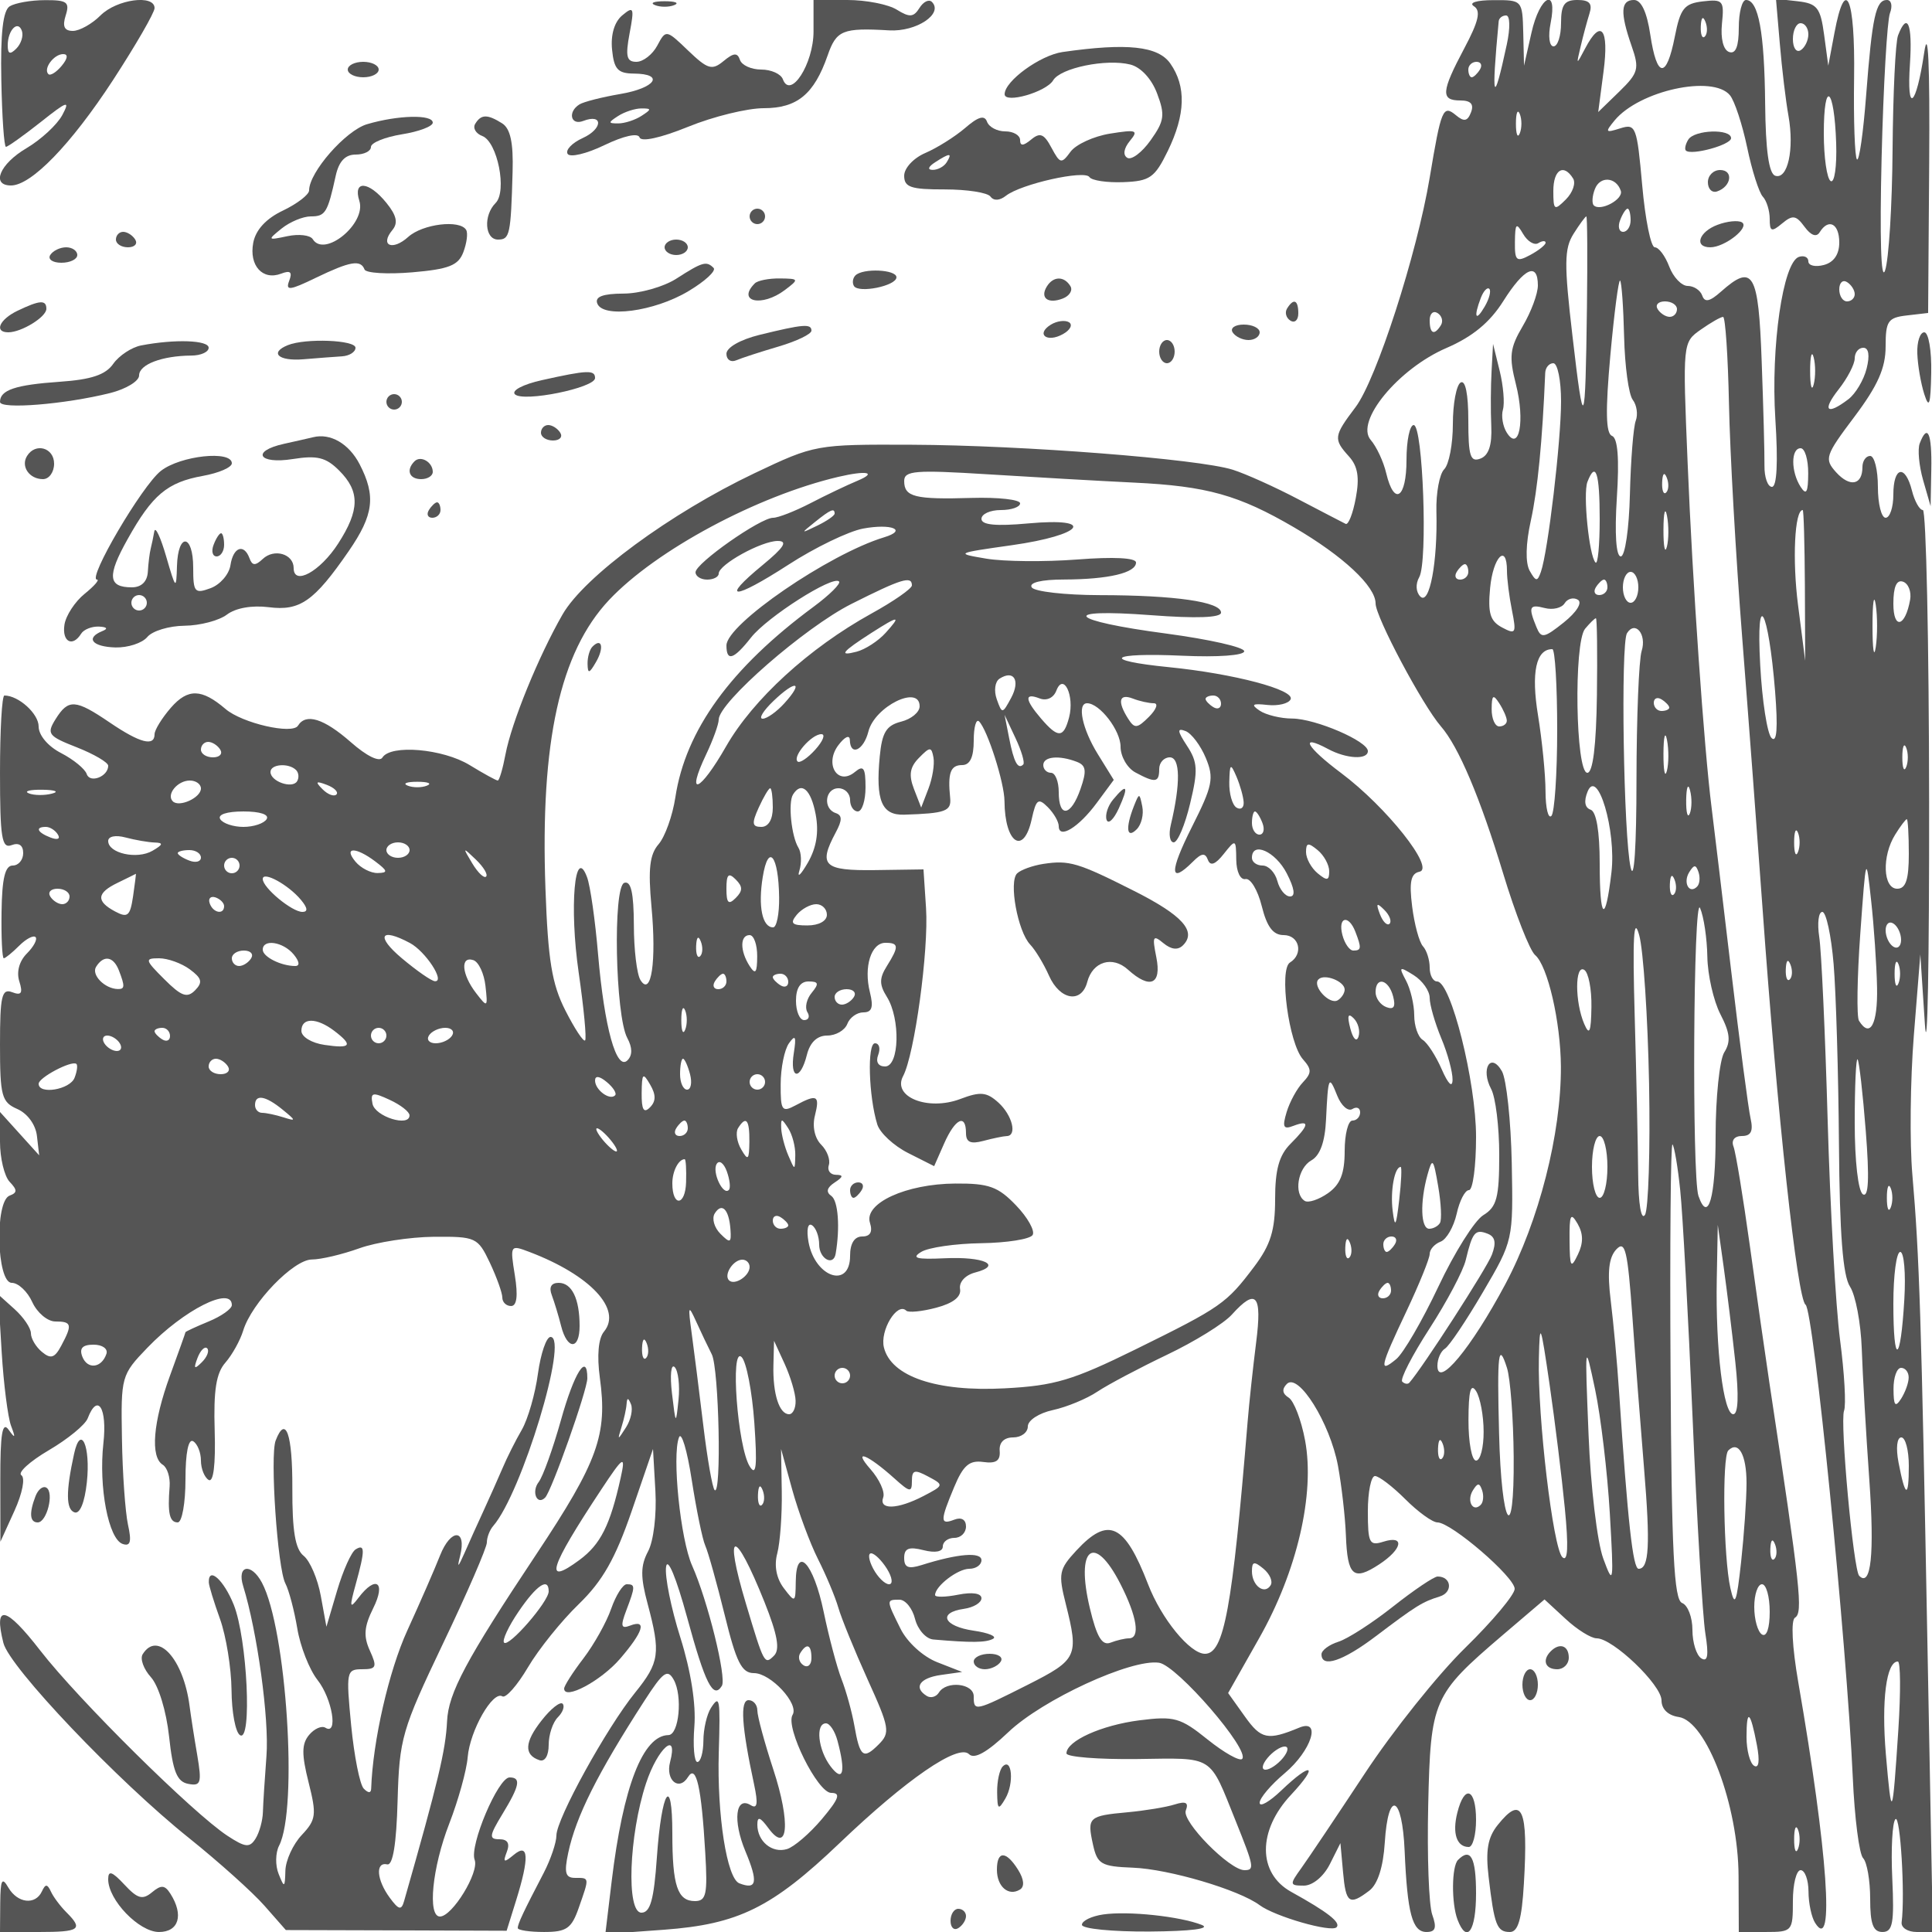 <svg xmlns="http://www.w3.org/2000/svg" version="1.0" width="250" height="250" viewBox="0 0 250 250" preserveAspectRatio="xMidYMid meet">
<g transform="translate(0,250) scale(0.01,-0.01)" fill="#555555" stroke="none">
<path d="M125 24918 c-86 -55 -120 -347 -108 -949 9 -478 36 -869 60 -869 24 0 226 144 448 319 347 276 386 288 281 92 -67 -125 -276 -318 -464 -429 -346 -204 -461 -482 -200 -482 263 0 777 531 1320 1363 296 455 538 874 538 932 0 181 -490 115 -700 -95 -110 -110 -271 -200 -357 -200 -111 0 -138 58 -93 200 55 173 18 200 -268 198 -183 0 -388 -37 -457 -80z m86 -547 c-81 -81 -111 -70 -111 42 0 199 134 334 184 185 21 -64 -12 -166 -73 -227z m587 -223 c-70 -84 -147 -132 -172 -107 -70 69 71 259 192 259 66 0 59 -57 -20 -152z"/>
<path d="M8475 24934 c69 -28 181 -28 250 0 69 28 13 50 -125 50 -137 0 -194 -22 -125 -50z"/>
<path d="M10527 24592 c0 -419 -299 -883 -397 -617 -26 69 -152 125 -280 125 -128 0 -252 56 -275 125 -33 97 -81 93 -212 -15 -150 -124 -205 -107 -458 135 -285 274 -288 274 -400 65 -61 -115 -183 -210 -270 -210 -127 0 -144 70 -88 369 63 333 53 356 -94 233 -102 -84 -152 -250 -133 -443 25 -254 74 -309 280 -311 407 -3 285 -187 -177 -265 -234 -40 -470 -100 -525 -134 -155 -96 -114 -277 49 -214 260 100 255 -102 -6 -221 -139 -63 -227 -156 -196 -205 30 -50 245 1 476 113 252 121 435 161 455 100 21 -62 272 -7 627 137 326 133 767 241 980 241 432 0 651 180 826 681 114 329 193 361 798 326 351 -20 704 215 552 368 -39 38 -111 3 -161 -78 -76 -121 -128 -125 -294 -22 -111 69 -398 125 -639 125 l-438 0 0 -408z m-2227 -1092 c-82 -53 -217 -97 -300 -97 -133 0 -133 11 0 97 83 53 218 97 300 97 133 0 133 -11 0 -97z"/>
<path d="M19073 24919 c92 -59 61 -194 -125 -544 -299 -563 -308 -675 -51 -675 135 0 178 -48 138 -153 -45 -117 -90 -126 -195 -38 -168 139 -191 83 -340 -809 -166 -992 -690 -2612 -959 -2968 -284 -376 -289 -413 -85 -639 114 -126 138 -272 88 -537 -37 -201 -96 -351 -131 -335 -35 17 -310 160 -612 318 -302 159 -685 331 -850 383 -446 140 -2723 317 -4151 323 -1242 5 -1255 3 -2038 -369 -1086 -517 -2200 -1336 -2482 -1826 -312 -543 -661 -1399 -739 -1811 -35 -186 -80 -339 -100 -339 -20 0 -184 90 -364 200 -347 212 -1022 270 -1129 97 -38 -62 -204 19 -409 200 -349 306 -581 378 -683 213 -72 -118 -724 32 -938 216 -309 264 -487 268 -707 16 -116 -134 -211 -288 -211 -343 0 -163 -189 -114 -579 151 -446 303 -536 309 -702 44 -118 -190 -97 -219 276 -365 223 -88 405 -195 405 -238 0 -140 -237 -231 -278 -107 -22 66 -171 188 -331 271 -170 87 -291 231 -291 344 0 166 -260 401 -443 401 -32 0 -57 -449 -57 -997 0 -845 23 -988 150 -939 95 36 150 -2 150 -103 0 -89 -61 -161 -136 -161 -98 0 -138 -165 -144 -600 -5 -330 8 -600 29 -600 20 0 110 73 199 162 89 89 184 139 212 112 27 -28 -23 -123 -112 -212 -99 -99 -137 -239 -98 -361 48 -153 27 -186 -93 -140 -134 51 -157 -49 -157 -677 0 -668 21 -746 225 -835 131 -58 237 -203 253 -349 l29 -250 -254 281 -253 280 0 -385 c0 -212 56 -446 125 -519 100 -105 100 -141 0 -178 -195 -71 -169 -1129 27 -1129 84 0 204 -112 266 -250 63 -137 197 -250 298 -250 213 0 223 -40 77 -313 -85 -160 -136 -176 -250 -81 -79 65 -143 174 -143 241 0 67 -95 208 -212 313 l-211 190 45 -750 c25 -412 80 -840 121 -950 61 -160 54 -170 -32 -50 -81 112 -108 -52 -107 -650 l1 -800 182 400 c103 227 142 426 89 461 -50 33 109 178 354 322 246 144 473 330 505 414 128 334 254 135 203 -322 -63 -569 66 -1243 250 -1304 100 -34 117 30 68 250 -35 162 -71 663 -78 1113 -14 804 -9 825 329 1176 471 490 1093 804 1093 552 0 -48 -135 -144 -300 -212 -165 -68 -300 -131 -300 -139 0 -7 -90 -260 -200 -561 -220 -603 -257 -1053 -94 -1154 58 -36 98 -162 89 -281 -28 -348 -1 -465 105 -465 55 0 100 250 100 556 0 345 38 532 100 494 55 -34 100 -146 100 -250 0 -104 45 -216 99 -250 63 -39 92 195 79 638 -16 520 19 745 139 880 87 100 191 286 230 414 109 358 650 918 888 920 118 0 395 66 615 145 220 79 654 146 964 149 544 4 569 -8 725 -336 88 -187 161 -390 161 -450 0 -61 51 -110 113 -110 75 0 92 132 49 398 -63 392 -60 396 188 302 790 -300 1204 -744 965 -1032 -72 -87 -92 -308 -53 -596 101 -736 -22 -1080 -822 -2284 -910 -1368 -1138 -1795 -1155 -2161 -18 -376 -116 -786 -556 -2327 -35 -123 -69 -115 -186 44 -170 231 -188 466 -32 431 73 -16 119 266 134 825 23 805 54 913 589 2035 312 652 566 1239 566 1305 0 66 37 163 83 215 367 422 981 2445 741 2445 -54 0 -127 -214 -163 -475 -35 -261 -129 -587 -208 -725 -80 -137 -193 -362 -251 -500 -59 -137 -169 -385 -245 -550 -76 -165 -188 -412 -248 -550 -83 -187 -96 -196 -55 -33 88 352 -120 358 -259 7 -70 -178 -261 -615 -424 -972 -239 -522 -447 -1431 -468 -2047 -2 -60 -37 -60 -96 0 -51 52 -124 421 -163 820 -67 693 -61 725 141 725 186 0 198 28 101 241 -85 187 -75 310 44 550 168 337 34 431 -191 134 -114 -150 -119 -125 -36 174 122 441 122 528 -1 452 -55 -33 -162 -272 -239 -531 l-139 -470 -73 400 c-40 220 -140 453 -222 518 -109 87 -148 322 -146 875 3 701 -86 954 -216 616 -75 -197 24 -1654 126 -1849 46 -88 115 -350 154 -582 38 -232 156 -532 261 -666 192 -243 271 -723 103 -619 -48 30 -144 -12 -212 -94 -96 -116 -97 -250 -6 -612 106 -421 98 -484 -88 -682 -113 -120 -208 -327 -212 -461 -6 -224 -14 -227 -87 -44 -45 110 -42 274 5 366 248 477 96 2811 -222 3405 -140 261 -327 226 -242 -46 182 -588 338 -1723 301 -2198 -22 -290 -43 -617 -46 -727 -3 -110 -46 -264 -95 -342 -76 -121 -132 -115 -364 37 -445 292 -1926 1757 -2422 2397 -447 577 -606 610 -477 98 79 -315 1477 -1785 2404 -2526 383 -307 822 -701 974 -874 l277 -315 1429 -4 1428 -5 122 391 c174 558 164 753 -30 591 -128 -106 -142 -99 -90 38 43 110 11 164 -96 164 -137 0 -132 44 39 325 224 368 245 475 93 475 -148 0 -522 -883 -452 -1066 62 -160 -289 -734 -449 -734 -163 0 -100 635 120 1201 117 302 225 689 239 861 29 345 325 864 449 787 44 -27 193 142 331 376 138 234 434 602 658 818 308 299 472 588 683 1200 l277 807 31 -545 c17 -308 -24 -648 -95 -780 -98 -185 -100 -329 -5 -681 170 -637 153 -756 -162 -1146 -370 -457 -1019 -1635 -1019 -1849 0 -92 -74 -310 -164 -484 -264 -506 -336 -659 -336 -714 0 -28 153 -51 340 -51 292 0 356 45 450 315 139 397 140 385 -48 385 -126 0 -144 66 -89 325 101 472 375 1020 986 1967 242 375 299 416 379 272 117 -208 69 -713 -68 -716 -331 -5 -587 -664 -735 -1892 l-82 -682 758 55 c963 71 1397 285 2272 1120 868 830 1538 1290 1676 1152 69 -69 232 22 507 283 443 423 1593 953 1952 900 234 -35 1184 -1135 1075 -1245 -33 -32 -234 81 -447 252 -352 283 -431 305 -881 248 -493 -63 -945 -267 -945 -428 0 -46 411 -79 912 -73 1012 13 929 65 1280 -807 237 -590 244 -631 111 -631 -192 0 -813 631 -759 771 40 104 2 125 -144 79 -110 -35 -385 -80 -611 -101 -504 -46 -523 -65 -446 -417 56 -255 105 -284 517 -300 467 -18 1373 -286 1640 -485 198 -147 925 -356 995 -286 60 61 -116 198 -588 459 -434 241 -435 793 -1 1255 366 392 270 435 -126 56 -154 -147 -280 -219 -280 -159 0 61 146 233 325 383 346 292 479 710 187 589 -408 -169 -493 -151 -703 144 l-217 304 400 707 c493 868 725 1869 596 2561 -49 264 -145 513 -213 555 -82 51 -90 110 -23 177 149 149 557 -504 661 -1057 47 -256 94 -662 103 -904 20 -526 97 -593 431 -374 302 198 335 383 53 293 -180 -57 -200 -18 -200 393 0 251 42 457 92 457 51 0 228 -135 393 -300 165 -165 352 -300 415 -300 179 0 1000 -707 1000 -860 0 -75 -288 -419 -640 -763 -353 -345 -938 -1077 -1300 -1627 -363 -550 -733 -1101 -822 -1225 -153 -212 -151 -225 34 -225 113 0 254 116 335 275 l138 275 34 -375 c36 -405 81 -437 340 -240 108 82 180 304 200 621 44 692 226 617 257 -106 35 -810 99 -1050 283 -1050 117 0 135 54 74 225 -44 124 -67 761 -52 1415 31 1362 60 1429 957 2196 l548 467 272 -251 c149 -139 331 -252 403 -252 210 0 839 -602 839 -803 0 -113 85 -195 222 -215 360 -52 771 -1143 775 -2057 l3 -725 350 0 c342 0 350 10 350 400 0 220 45 400 100 400 55 0 101 -124 102 -275 0 -151 39 -335 86 -408 255 -403 163 913 -218 3113 -80 462 -97 803 -43 837 106 65 74 365 -330 3033 -54 358 -169 1162 -255 1787 -87 625 -181 1199 -210 1275 -32 82 12 138 109 138 117 0 148 63 112 225 -29 124 -142 990 -253 1925 -111 935 -224 1880 -252 2100 -97 765 -247 2909 -310 4460 -65 1558 -64 1560 171 1725 129 91 259 165 288 164 29 -1 63 -507 76 -1125 12 -618 89 -1979 171 -3024 82 -1045 200 -2620 263 -3500 190 -2665 450 -5061 557 -5133 103 -68 532 -4372 611 -6117 23 -522 83 -993 134 -1045 50 -52 91 -289 91 -525 0 -326 38 -430 159 -430 133 0 154 113 127 694 -18 381 1 726 41 766 63 63 126 -983 80 -1335 -8 -69 79 -125 194 -125 l210 0 -70 3725 c-79 4233 -104 5022 -195 6075 -36 413 -27 1223 19 1800 l84 1050 59 -900 c33 -495 57 799 55 2875 -2 2076 -39 3775 -81 3775 -43 0 -106 113 -141 250 -87 346 -241 314 -241 -50 0 -165 -45 -300 -100 -300 -55 0 -100 180 -100 400 0 220 -45 400 -100 400 -55 0 -100 -65 -100 -144 0 -233 -161 -265 -340 -68 -156 174 -143 215 237 720 302 402 403 630 403 908 0 330 30 374 275 402 l275 32 14 1950 c9 1278 -14 1767 -65 1418 -105 -707 -229 -804 -184 -143 34 516 -34 679 -154 367 -34 -87 -65 -751 -71 -1475 -5 -724 -49 -1429 -97 -1567 -53 -152 -70 420 -45 1454 23 937 72 1781 108 1875 36 94 19 171 -39 171 -144 0 -191 -216 -269 -1232 -37 -485 -90 -859 -119 -831 -28 29 -45 504 -37 1057 15 1044 -113 1335 -254 581 l-80 -425 -54 400 c-47 350 -90 404 -338 433 l-285 32 50 -582 c27 -321 77 -740 112 -933 77 -434 -10 -828 -172 -774 -82 28 -124 329 -130 932 -9 922 -86 1342 -248 1342 -51 0 -93 -161 -93 -358 0 -243 -40 -345 -125 -315 -75 26 -112 172 -93 365 31 301 14 320 -247 290 -241 -28 -291 -90 -363 -457 -108 -550 -232 -540 -317 25 -44 294 -117 450 -211 450 -173 0 -182 -162 -31 -595 103 -295 89 -348 -159 -590 l-273 -265 69 525 c73 556 -33 689 -237 300 -117 -222 -118 -222 -59 25 32 138 84 329 114 425 41 129 0 175 -156 175 -169 0 -212 -61 -212 -300 0 -165 -44 -300 -97 -300 -55 0 -72 131 -38 300 95 476 -140 358 -248 -125 l-96 -425 -10 425 c-11 423 -13 425 -386 423 -219 0 -324 -34 -252 -79z m425 -494 c-175 -813 -202 -734 -105 300 4 41 47 75 96 75 51 0 55 -161 9 -375z m2562 102 c-33 -33 -56 26 -52 131 5 117 28 141 60 61 29 -72 26 -159 -8 -192z m1340 29 c0 -79 -45 -172 -100 -206 -55 -34 -100 31 -100 144 0 113 45 206 100 206 55 0 100 -65 100 -144z m-4250 -456 c-34 -55 -82 -100 -106 -100 -24 0 -44 45 -44 100 0 55 48 100 106 100 58 0 78 -45 44 -100z m3235 -332 c60 -72 160 -376 223 -675 62 -299 154 -586 203 -638 49 -52 89 -182 89 -287 0 -166 23 -174 161 -59 136 113 180 106 290 -44 82 -112 154 -138 195 -71 115 186 254 114 254 -132 0 -155 -71 -257 -200 -291 -110 -29 -200 -8 -200 47 0 54 -55 80 -122 58 -207 -69 -365 -1161 -305 -2101 36 -557 20 -875 -44 -875 -55 0 -99 124 -97 275 2 151 -14 759 -36 1350 -41 1152 -111 1270 -528 900 -144 -128 -209 -142 -241 -50 -24 69 -109 125 -188 125 -79 0 -187 113 -239 250 -52 138 -136 250 -187 250 -51 0 -124 362 -163 803 -68 762 -83 800 -285 736 -192 -61 -199 -51 -71 104 320 385 1269 592 1491 325z m1375 -621 c10 -300 -22 -520 -71 -490 -49 30 -89 307 -89 616 0 710 136 603 160 -126z m-4094 128 c-28 -69 -50 -12 -50 125 0 138 22 194 50 125 28 -69 28 -181 0 -250z m690 -585 c37 -60 -5 -182 -94 -271 -149 -149 -162 -141 -162 110 0 276 133 360 256 161z m617 -159 c37 -110 -265 -272 -350 -188 -26 27 -20 122 15 211 66 172 275 157 335 -23z m127 -381 c0 -82 -44 -150 -97 -150 -53 0 -71 68 -39 150 31 83 75 150 97 150 21 0 39 -67 39 -150z m-565 -1125 c-21 -1605 -40 -1642 -187 -375 -110 938 -107 1133 14 1325 78 124 153 225 165 225 13 0 16 -529 8 -1175z m-629 829 c52 32 94 34 94 5 0 -28 -90 -100 -200 -159 -178 -95 -200 -76 -197 171 3 240 17 254 106 102 57 -98 146 -151 197 -119z m-6 -548 c0 -107 -88 -344 -196 -526 -167 -284 -180 -391 -88 -753 120 -473 42 -881 -119 -624 -51 81 -73 215 -49 297 24 83 5 308 -42 500 l-86 350 -19 -350 c-11 -192 -13 -513 -4 -712 11 -247 -33 -381 -140 -422 -131 -50 -157 32 -157 493 0 343 -38 529 -100 491 -55 -34 -100 -275 -100 -536 0 -261 -50 -524 -112 -586 -61 -61 -107 -307 -101 -545 17 -656 -89 -1221 -208 -1102 -58 58 -64 163 -14 251 112 200 48 1968 -72 1968 -51 0 -93 -202 -93 -450 0 -498 -159 -605 -262 -175 -35 151 -126 346 -201 432 -206 239 358 923 982 1191 335 145 559 329 733 605 272 431 448 510 448 203z m1116 -664 c9 -381 59 -748 112 -816 52 -68 69 -189 39 -269 -31 -80 -65 -508 -76 -951 -11 -453 -63 -806 -118 -806 -61 0 -81 292 -51 759 33 508 12 773 -63 801 -80 31 -86 323 -21 1044 50 550 107 984 126 965 20 -19 43 -347 52 -727z m2984 552 c0 -52 -45 -94 -100 -94 -55 0 -100 70 -100 156 0 86 45 128 100 94 55 -34 100 -104 100 -156z m-4788 -161 c-118 -203 -146 -138 -50 113 35 90 84 142 110 116 25 -26 -1 -129 -60 -229z m2488 -33 c0 -55 -42 -100 -94 -100 -52 0 -122 45 -156 100 -34 55 8 100 94 100 86 0 156 -45 156 -100z m-3054 -207 c-86 -139 -146 -113 -146 63 0 86 46 128 102 93 56 -35 75 -105 44 -156z m4823 -768 c-25 -96 -46 -17 -46 175 0 193 21 271 46 175 25 -96 25 -254 0 -350z m685 206 c-37 -148 -143 -326 -236 -397 -281 -214 -344 -149 -125 129 114 145 207 325 207 400 0 76 50 137 111 137 70 0 86 -98 43 -269z m-3954 -424 c0 -513 -169 -1946 -261 -2207 -45 -129 -65 -127 -145 14 -57 103 -52 348 15 650 88 400 149 1022 186 1911 3 69 50 125 105 125 55 0 100 -222 100 -493z m3198 -932 c-1 -247 -24 -289 -98 -175 -127 197 -127 500 0 500 55 0 99 -146 98 -325z m-12298 -94 c-137 -57 -414 -189 -614 -293 -200 -103 -416 -188 -482 -188 -165 0 -1004 -589 -1004 -705 0 -52 68 -95 150 -95 83 0 150 35 150 78 0 117 553 422 763 422 135 0 84 -82 -195 -312 -558 -459 -381 -457 333 4 342 222 777 432 966 468 370 69 583 -19 272 -113 -716 -218 -2039 -1126 -2039 -1399 0 -213 94 -183 318 102 209 266 1058 807 1139 726 27 -26 -122 -174 -329 -327 -1074 -793 -1657 -1597 -1789 -2466 -36 -238 -134 -511 -217 -607 -116 -134 -137 -321 -92 -809 66 -710 -3 -1171 -142 -950 -47 73 -86 396 -86 716 -2 414 -37 572 -124 543 -149 -50 -117 -1717 39 -2008 67 -124 68 -223 3 -288 -143 -143 -300 423 -381 1370 -37 440 -101 890 -143 1000 -159 426 -231 -388 -108 -1235 67 -462 104 -856 83 -878 -22 -21 -136 153 -255 387 -175 343 -225 650 -258 1576 -68 1901 187 3059 823 3736 607 645 1916 1347 2969 1594 364 85 504 58 250 -49z m3576 -26 c941 -45 1353 -161 2069 -579 635 -371 1055 -763 1055 -985 0 -174 607 -1316 846 -1591 228 -262 507 -921 804 -1900 158 -522 345 -999 414 -1058 163 -138 330 -863 334 -1442 4 -871 -284 -1999 -719 -2817 -444 -832 -879 -1355 -879 -1056 0 89 44 189 98 222 55 34 275 362 491 731 392 668 392 672 373 1670 -11 550 -69 1085 -127 1188 -145 253 -279 32 -140 -229 58 -108 105 -491 105 -852 0 -554 -32 -675 -206 -781 -113 -69 -375 -486 -582 -926 -208 -440 -453 -862 -545 -937 -229 -189 -213 -110 133 621 165 350 300 682 300 740 0 58 63 129 141 159 77 29 170 192 208 360 37 169 108 307 159 307 51 0 92 310 92 689 0 712 -326 2011 -504 2011 -53 0 -96 81 -96 180 0 99 -39 223 -87 275 -48 52 -111 284 -140 515 -40 318 -17 427 95 450 204 42 -426 837 -1014 1277 -453 339 -548 514 -169 311 238 -128 515 -142 515 -27 0 128 -677 419 -978 421 -150 0 -340 47 -422 102 -118 80 -97 96 100 74 138 -15 273 17 300 72 61 123 -734 333 -1575 417 -894 89 -773 191 175 148 461 -21 800 4 800 58 0 52 -452 154 -1004 228 -1275 168 -1413 330 -205 239 592 -45 909 -33 909 33 0 139 -594 225 -1569 226 -451 1 -847 46 -881 101 -38 61 124 101 419 101 575 2 931 86 931 220 0 61 -290 76 -762 39 -419 -32 -947 -27 -1175 11 -405 68 -398 71 329 174 928 131 1103 363 213 282 -418 -38 -605 -20 -605 59 0 63 113 114 250 114 138 0 250 39 250 87 0 48 -281 80 -625 70 -738 -22 -875 12 -875 219 0 134 143 145 1075 87 591 -37 1446 -86 1901 -108z m6024 -472 c0 -339 -24 -592 -54 -562 -83 83 -164 889 -105 1043 107 277 159 120 159 -481z m860 344 c-33 -33 -56 26 -52 131 5 117 28 141 60 61 29 -72 26 -159 -8 -192z m9 -703 c-25 -96 -45 6 -44 226 1 220 22 298 46 174 24 -125 23 -305 -2 -400z m-10769 430 c0 -26 -101 -96 -225 -156 -216 -105 -217 -103 -31 46 204 164 256 186 256 110z m12555 -929 l4 -975 -92 717 c-76 588 -45 1233 60 1233 13 0 25 -439 28 -975z m-3855 188 c0 -104 29 -334 65 -512 59 -297 49 -315 -129 -220 -154 82 -185 185 -154 511 38 403 218 584 218 221z m-500 -13 c0 -55 -48 -100 -106 -100 -58 0 -78 45 -44 100 34 55 82 100 106 100 24 0 44 -45 44 -100z m2200 -200 c0 -110 -45 -200 -100 -200 -55 0 -100 90 -100 200 0 110 45 200 100 200 55 0 100 -90 100 -200z m-9400 25 c0 -41 -236 -206 -525 -365 -806 -446 -1531 -1109 -1880 -1719 -340 -595 -527 -670 -258 -104 90 189 163 392 163 451 0 222 1114 1193 1717 1497 648 326 783 368 783 240z m9000 -25 c0 -55 -48 -100 -106 -100 -58 0 -78 45 -44 100 34 55 82 100 106 100 24 0 44 -45 44 -100z m3917 -160 c-63 -355 -217 -392 -217 -52 0 220 42 314 125 285 69 -24 110 -129 92 -233z m-445 -615 c-23 -151 -42 -27 -42 275 0 303 19 426 42 275 23 -151 23 -399 0 -550z m-4036 321 c-256 -204 -293 -211 -354 -62 -109 265 -93 300 107 248 104 -27 219 0 257 61 37 61 115 81 172 46 60 -37 -16 -160 -182 -293z m2734 -896 c37 -473 23 -668 -46 -600 -56 55 -122 480 -147 945 -56 1021 107 730 193 -345z m-11511 760 c-95 -105 -263 -214 -375 -243 -238 -62 -191 -3 190 242 360 230 393 231 185 1z m9205 -810 c-9 -651 -52 -1000 -124 -1000 -152 0 -178 1683 -29 1864 63 75 125 136 140 136 15 0 20 -450 13 -1000z m579 577 c-36 -114 -66 -864 -67 -1667 0 -866 -31 -1329 -75 -1137 -92 396 -131 2897 -48 3033 106 170 258 -14 190 -229z m-1093 -1019 c0 -572 -34 -1074 -75 -1116 -41 -41 -75 101 -76 316 0 216 -44 659 -97 985 -91 556 -26 858 185 857 35 -1 63 -469 63 -1042z m-7065 413 c-114 -211 -118 -212 -187 -19 -39 110 -23 228 36 266 185 119 271 -22 151 -247z m-2934 -70 c-100 -111 -227 -201 -282 -201 -56 0 8 104 140 230 289 277 398 254 142 -29z m3683 -184 c-71 -269 -142 -272 -362 -16 -213 249 -219 339 -18 261 90 -34 179 7 215 101 92 240 238 -65 165 -346z m-1934 144 c0 -77 -108 -166 -239 -199 -192 -49 -247 -138 -277 -449 -55 -574 25 -764 316 -755 536 17 612 45 595 217 -33 323 4 425 155 425 102 0 150 102 150 317 0 174 31 285 69 248 109 -109 328 -794 329 -1032 4 -546 248 -708 352 -234 57 259 85 280 208 157 78 -78 142 -189 142 -246 0 -174 257 -18 491 299 l221 299 -206 333 c-202 326 -272 659 -139 659 162 0 433 -351 433 -562 0 -127 87 -278 193 -334 259 -139 307 -131 307 46 0 82 62 150 137 150 136 0 141 -338 13 -875 -30 -124 -12 -225 38 -225 51 0 146 226 212 502 104 430 98 537 -40 747 -127 194 -131 234 -19 191 77 -30 195 -187 262 -348 109 -262 89 -359 -180 -893 -294 -584 -290 -751 12 -450 112 113 160 119 195 25 32 -85 97 -61 205 76 155 195 159 194 162 -75 2 -156 54 -264 120 -250 64 14 159 -144 210 -350 67 -269 147 -375 283 -375 204 0 260 -245 82 -355 -143 -88 -16 -1043 167 -1251 116 -131 116 -177 0 -300 -76 -79 -170 -252 -210 -384 -59 -196 -42 -229 89 -178 216 82 204 10 -38 -232 -148 -148 -200 -333 -200 -716 0 -405 -58 -592 -271 -875 -360 -477 -425 -523 -1529 -1067 -821 -404 -1052 -473 -1700 -507 -880 -47 -1468 152 -1562 528 -55 219 172 593 289 477 28 -28 202 -11 387 38 220 58 327 142 309 243 -15 89 68 180 196 213 359 94 114 208 -397 184 -364 -17 -433 2 -302 82 94 58 443 108 776 113 333 5 633 52 666 106 33 53 -63 226 -214 383 -233 243 -351 286 -786 283 -638 -4 -1185 -255 -1105 -508 38 -118 4 -177 -100 -177 -101 0 -157 -90 -157 -250 0 -432 -454 -281 -538 179 -28 158 -9 250 44 217 52 -32 94 -145 94 -252 0 -181 184 -284 213 -119 59 342 33 688 -56 750 -72 50 -58 107 43 173 113 74 117 99 17 100 -74 1 -115 58 -92 126 22 68 -22 187 -99 264 -84 84 -117 236 -81 376 66 263 29 283 -252 132 -175 -93 -193 -68 -191 275 0 209 49 447 107 529 83 117 97 90 63 -125 -55 -344 84 -364 169 -25 41 163 133 250 264 250 111 0 227 68 259 150 31 83 125 150 208 150 111 0 133 66 85 259 -83 329 15 641 200 641 175 0 178 -47 19 -301 -99 -158 -99 -240 0 -398 178 -285 162 -901 -23 -901 -89 0 -124 59 -89 150 31 83 13 150 -42 150 -102 0 -82 -686 30 -1050 34 -110 213 -276 399 -370 l337 -170 130 295 c143 323 282 388 282 133 0 -119 60 -145 225 -101 124 33 259 61 300 62 141 2 75 270 -106 434 -152 137 -232 145 -493 46 -419 -158 -883 27 -740 296 149 280 333 1630 297 2175 l-33 500 -625 -9 c-668 -9 -739 59 -511 486 86 160 86 223 0 252 -168 56 -139 321 36 321 83 0 150 -68 150 -150 0 -82 45 -150 100 -150 55 0 100 141 100 312 0 253 -26 291 -137 199 -222 -185 -400 102 -214 347 82 109 146 138 148 67 5 -215 178 -136 240 109 81 324 663 611 663 327z m3030 39 c62 0 34 -79 -62 -175 -153 -153 -187 -156 -270 -25 -142 224 -118 329 60 261 87 -34 209 -61 272 -61z m870 -6 c0 -58 -45 -78 -100 -44 -55 34 -100 82 -100 106 0 24 45 44 100 44 55 0 100 -48 100 -106z m3698 -219 c1 -41 -43 -75 -98 -75 -55 0 -99 101 -98 225 1 182 20 196 98 75 53 -82 98 -184 98 -225z m2102 169 c0 -24 -45 -44 -100 -44 -55 0 -100 48 -100 106 0 58 45 78 100 44 55 -34 100 -82 100 -106z m-8359 -736 c-69 -70 -122 29 -183 342 l-59 300 141 -300 c78 -165 123 -319 101 -342z m8328 -84 c-25 -96 -45 6 -44 226 1 220 22 298 46 174 24 -125 23 -305 -2 -400z m-11020 275 c-99 -110 -203 -179 -229 -152 -67 67 182 353 308 353 57 0 21 -90 -79 -201z m-7699 1 c34 -55 -8 -100 -94 -100 -86 0 -156 45 -156 100 0 55 42 100 94 100 52 0 122 -45 156 -100z m9164 -505 l-94 -245 -94 242 c-69 180 -53 282 66 402 142 145 161 145 187 4 16 -87 -13 -268 -65 -403z m12652 280 c-28 -69 -50 -12 -50 125 0 138 22 194 50 125 28 -69 28 -181 0 -250z m-10732 67 c120 -46 130 -116 48 -350 -124 -358 -282 -381 -282 -42 0 138 -45 250 -100 250 -55 0 -100 45 -100 100 0 111 203 131 434 42z m-10103 -106 c35 -35 41 -101 13 -146 -62 -100 -344 -2 -344 121 0 102 235 120 331 25z m12262 -417 c4 -72 -38 -103 -93 -69 -55 34 -97 183 -93 331 6 240 16 248 93 69 47 -110 89 -259 93 -331z m-13493 178 c0 -120 -282 -248 -364 -166 -88 88 61 269 220 269 79 0 144 -46 144 -103z m1753 -78 c-31 -30 -112 0 -180 69 -98 98 -86 110 56 56 99 -38 154 -94 124 -125z m1172 115 c-69 -28 -181 -28 -250 0 -69 28 -12 50 125 50 138 0 194 -22 125 -50z m15327 -1123 c-79 -676 -152 -621 -152 114 0 417 -43 673 -118 698 -75 25 -89 110 -39 233 129 318 373 -505 309 -1045z m1014 762 c-28 -68 -49 12 -47 177 3 165 25 220 50 123 26 -97 24 -232 -3 -300z m-21193 258 c-97 -26 -232 -24 -300 3 -68 28 12 49 177 47 165 -3 220 -25 123 -50z m9327 -181 c0 -154 -57 -250 -148 -250 -121 0 -127 45 -34 250 63 138 129 250 148 250 19 0 34 -112 34 -250z m555 -89 c43 -230 10 -430 -102 -625 -91 -157 -140 -203 -109 -102 31 101 26 234 -12 296 -91 146 -136 583 -71 688 109 176 233 67 294 -257z m-7105 -61 c-34 -55 -169 -100 -300 -100 -131 0 -266 45 -300 100 -37 60 84 100 300 100 216 0 337 -40 300 -100z m12886 -50 c32 -82 14 -150 -39 -150 -53 0 -97 68 -97 150 0 82 18 150 39 150 22 0 66 -68 97 -150z m8364 -400 c0 -333 -39 -450 -150 -450 -185 0 -201 422 -26 701 68 110 136 199 150 199 14 0 26 -202 26 -450z m-23951 251 c35 -57 -5 -73 -94 -39 -173 66 -205 138 -61 138 52 0 122 -44 155 -99z m22517 -226 c-28 -69 -50 -12 -50 125 0 138 22 194 50 125 28 -69 28 -181 0 -250z m-21266 123 c117 -3 111 -27 -27 -107 -199 -116 -573 -33 -573 127 0 60 96 80 225 45 124 -33 293 -62 375 -65z m3300 -98 c0 -55 -67 -100 -150 -100 -82 0 -150 45 -150 100 0 55 68 100 150 100 83 0 150 -45 150 -100z m11900 -274 c0 -122 -28 -127 -150 -26 -82 68 -150 192 -150 274 0 122 28 127 150 26 83 -68 150 -192 150 -274z m-14600 177 c0 -53 -67 -71 -150 -39 -82 31 -150 75 -150 97 0 21 68 39 150 39 83 0 150 -44 150 -97z m2256 -50 c163 -123 168 -147 31 -150 -89 -2 -219 65 -287 147 -160 192 3 194 256 3z m1434 -196 c-26 -26 -107 51 -180 173 -126 210 -124 212 48 47 99 -95 159 -194 132 -220z m3792 -269 c3 -213 -32 -388 -78 -388 -140 0 -196 271 -134 652 72 445 205 280 212 -264z m6568 312 c101 -196 116 -300 43 -300 -61 0 -135 90 -164 200 -29 110 -115 200 -191 200 -76 0 -138 45 -138 100 0 218 304 83 450 -200z m-13550 100 c0 -55 -45 -100 -100 -100 -55 0 -100 45 -100 100 0 55 45 100 100 100 55 0 100 -45 100 -100z m21189 -1575 c10 -480 -90 -665 -234 -433 -31 51 -24 557 17 1125 74 1027 75 1030 140 433 37 -330 71 -836 77 -1125z m-2329 1302 c-101 -102 -185 51 -102 186 63 102 87 102 121 1 23 -70 15 -154 -19 -187z m-20238 -125 c-38 -256 -70 -283 -233 -196 -249 133 -239 240 36 372 124 60 228 112 233 115 4 4 -12 -127 -36 -291z m2173 -47 c86 -103 92 -155 18 -155 -135 0 -513 313 -513 426 0 107 332 -74 495 -271z m5625 25 c-93 -93 -120 -67 -120 120 0 187 27 213 120 120 93 -93 93 -147 0 -240z m12140 47 c-33 -33 -56 26 -52 131 5 117 28 141 60 61 29 -72 26 -159 -8 -192z m-20760 -27 c0 -55 -42 -100 -94 -100 -52 0 -122 45 -156 100 -34 55 8 100 94 100 86 0 156 -45 156 -100z m2000 -125 c0 -117 -146 -88 -187 38 -21 61 13 95 75 75 61 -21 112 -72 112 -113z m19193 -655 c4 -236 80 -571 169 -744 125 -242 137 -355 50 -493 -61 -99 -112 -586 -112 -1082 0 -799 -97 -1138 -222 -776 -86 250 -66 3925 21 3725 48 -110 90 -393 94 -630z m-11393 543 c0 -81 -105 -138 -252 -138 -202 0 -229 27 -138 138 63 75 176 137 252 137 76 0 138 -62 138 -137z m7281 -116 c-31 -30 -87 25 -125 124 -54 142 -42 154 56 56 69 -68 99 -149 69 -180z m3358 -2067 c16 -863 -8 -1628 -53 -1700 -49 -76 -85 137 -88 520 -3 358 -23 1280 -45 2050 -29 1026 -13 1307 58 1050 54 -192 111 -1056 128 -1920z m2388 1545 c31 -371 62 -1417 69 -2324 9 -1170 50 -1707 143 -1850 72 -110 140 -471 152 -801 11 -330 55 -1095 98 -1700 68 -962 22 -1394 -131 -1241 -75 75 -251 1993 -196 2136 28 73 5 486 -52 919 -56 432 -128 1709 -160 2836 -32 1128 -81 2196 -109 2375 -27 179 -10 325 40 325 49 0 115 -304 146 -675z m-6188 417 c81 -210 77 -242 -27 -242 -49 0 -112 90 -141 200 -62 236 80 271 168 42z m7061 -104 c0 -82 -45 -122 -100 -88 -55 34 -100 129 -100 212 0 82 45 122 100 88 55 -34 100 -129 100 -212z m-19296 -40 c202 -108 459 -500 325 -495 -44 1 -236 135 -429 297 -341 287 -280 403 104 198z m3756 -171 c-33 -33 -56 26 -52 131 5 117 28 141 60 61 29 -72 26 -159 -8 -192z m738 -2 c-1 -214 -22 -242 -98 -125 -126 196 -126 400 0 400 55 0 99 -124 98 -275z m-5998 25 c75 -91 83 -150 20 -150 -183 0 -420 119 -420 211 0 143 264 103 400 -61z m-550 -50 c-34 -55 -104 -100 -156 -100 -52 0 -94 45 -94 100 0 55 70 100 156 100 86 0 128 -45 94 -100z m-1711 -158 c79 -205 77 -242 -14 -240 -169 3 -346 183 -282 287 98 158 225 137 296 -47z m917 15 c157 -116 170 -168 68 -272 -103 -104 -178 -76 -398 144 -251 250 -256 271 -68 271 112 0 291 -64 398 -143z m3826 -215 c31 -281 27 -285 -122 -92 -187 243 -206 482 -35 426 69 -23 139 -173 157 -334z m16878 85 c-33 -33 -56 26 -52 131 5 117 28 141 60 61 29 -72 26 -159 -8 -192z m1406 -52 c-28 -69 -50 -12 -50 125 0 138 22 194 50 125 28 -69 28 -181 0 -250z m-6066 -187 c0 -90 68 -325 150 -523 83 -197 148 -439 146 -537 -2 -109 -56 -57 -140 135 -75 172 -186 344 -246 381 -61 37 -110 181 -110 318 0 138 -48 340 -106 449 -97 182 -89 188 100 70 113 -71 206 -203 206 -293z m2093 -119 c-5 -326 -26 -374 -93 -219 -122 283 -122 775 0 700 55 -34 97 -250 93 -481z m-11193 331 c0 -55 -48 -100 -106 -100 -58 0 -78 45 -44 100 34 55 82 100 106 100 24 0 44 -45 44 -100z m800 -6 c0 -58 -45 -78 -100 -44 -55 34 -100 82 -100 106 0 24 45 44 100 44 55 0 100 -48 100 -106z m7200 -99 c0 -46 -40 -108 -89 -138 -105 -65 -336 185 -250 270 77 78 339 -25 339 -132z m-6896 -41 c-67 -80 -92 -192 -57 -250 36 -57 17 -104 -41 -104 -58 0 -106 113 -106 250 0 164 56 250 162 250 131 0 139 -28 42 -146z m7523 -47 c35 -135 9 -176 -88 -139 -77 29 -139 116 -139 193 0 208 169 168 227 -54z m-6977 -7 c-34 -55 -104 -100 -156 -100 -52 0 -94 45 -94 100 0 55 70 100 156 100 86 0 128 -45 94 -100z m-2184 -425 c-28 -69 -50 -12 -50 125 0 138 22 194 50 125 28 -69 28 -181 0 -250z m8713 -89 c-25 -75 -71 -29 -106 106 -43 166 -30 205 44 131 58 -58 86 -165 62 -237z m-13254 75 c248 -189 218 -233 -125 -182 -168 24 -300 105 -300 182 0 174 196 174 425 0z m-2125 -67 c0 -58 -45 -78 -100 -44 -55 34 -100 82 -100 106 0 24 45 44 100 44 55 0 100 -48 100 -106z m2800 6 c0 -55 -45 -100 -100 -100 -55 0 -100 45 -100 100 0 55 45 100 100 100 55 0 100 -45 100 -100z m850 0 c-34 -55 -129 -100 -212 -100 -82 0 -122 45 -88 100 34 55 129 100 212 100 82 0 122 -45 88 -100z m-4300 -100 c34 -55 17 -100 -38 -100 -55 0 -128 45 -162 100 -34 55 -17 100 38 100 55 0 128 -45 162 -100z m-585 -446 c-59 -154 -465 -222 -465 -78 0 80 422 303 487 258 21 -14 11 -95 -22 -180z m1985 146 c34 -55 -8 -100 -94 -100 -86 0 -156 45 -156 100 0 55 42 100 94 100 52 0 122 -45 156 -100z m5979 -100 c29 -110 11 -200 -38 -200 -50 0 -91 90 -91 200 0 110 17 200 38 200 21 0 62 -90 91 -200z m15214 -735 c48 -613 37 -864 -37 -819 -61 38 -106 428 -106 927 0 473 17 842 37 819 20 -23 68 -440 106 -927z m-16184 461 c-69 -70 -259 71 -259 192 0 66 57 59 152 -20 84 -70 132 -147 107 -172z m451 -156 c-80 -80 -109 -30 -107 185 3 259 16 272 110 110 77 -132 76 -216 -3 -295z m1490 330 c0 -55 -45 -100 -100 -100 -55 0 -100 45 -100 100 0 55 45 100 100 100 55 0 100 -45 100 -100z m7599 -351 c56 35 101 15 101 -43 0 -58 -45 -106 -100 -106 -55 0 -100 -177 -100 -394 0 -291 -57 -434 -216 -546 -119 -83 -254 -128 -300 -100 -146 90 -91 426 85 525 113 63 177 241 190 530 27 562 36 580 146 304 52 -128 139 -204 194 -170z m-12200 -81 c2 -157 -447 -17 -479 150 -28 147 1 153 223 50 141 -65 256 -155 256 -200z m-1643 74 c178 -145 178 -153 11 -100 -101 32 -225 58 -275 58 -51 0 -92 45 -92 100 0 145 134 123 356 -58z m5244 -242 c0 -55 -48 -100 -106 -100 -58 0 -78 45 -44 100 34 55 82 100 106 100 24 0 44 -45 44 -100z m797 -175 c-3 -236 -18 -250 -105 -99 -57 96 -75 220 -42 275 104 167 150 112 147 -176z m594 -175 c-5 -200 -5 -200 -91 0 -47 110 -88 268 -91 350 -5 133 5 133 91 0 53 -82 94 -240 91 -350z m-2391 200 c68 -82 102 -150 74 -150 -27 0 -106 68 -174 150 -68 83 -102 150 -74 150 27 0 106 -67 174 -150z m12900 -350 c0 -220 -45 -400 -100 -400 -55 0 -100 180 -100 400 0 220 45 400 100 400 55 0 100 -180 100 -400z m942 -301 c32 -302 104 -1627 160 -2944 56 -1317 130 -2573 165 -2790 46 -286 31 -376 -52 -324 -63 39 -115 205 -115 368 0 164 -60 320 -133 348 -106 41 -137 651 -150 3014 -10 1629 2 2943 25 2920 23 -23 69 -289 100 -592z m-12864 104 c-9 -310 -178 -323 -178 -14 0 155 80 311 160 311 15 0 23 -133 18 -297z m554 -100 c-74 -81 -222 232 -158 336 33 54 92 11 131 -96 38 -106 51 -214 27 -240z m9201 -428 c-24 -41 -87 -75 -139 -75 -110 0 -121 344 -22 700 63 226 76 212 138 -150 38 -220 48 -434 23 -475z m-527 300 c-40 -347 -56 -373 -85 -142 -32 256 24 567 104 567 16 0 8 -191 -19 -425z m6360 -100 c-28 -69 -50 -12 -50 125 0 138 22 194 50 125 28 -69 28 -181 0 -250z m-15014 -282 c13 -178 -3 -185 -130 -58 -80 80 -113 198 -74 262 92 149 185 56 204 -204z m748 51 c0 -24 -45 -44 -100 -44 -55 0 -100 48 -100 106 0 58 45 78 100 44 55 -34 100 -82 100 -106z m10217 -379 c-90 -188 -104 -164 -107 185 -3 333 14 369 104 215 75 -130 76 -250 3 -400z m-1112 -1 c-65 -173 -900 -1467 -1068 -1656 -20 -23 -62 -16 -92 14 -31 30 128 339 353 687 225 348 436 747 469 887 86 359 121 402 280 341 101 -38 117 -117 58 -273z m3150 -1389 c47 -434 38 -675 -27 -675 -127 0 -230 844 -213 1750 l13 700 77 -550 c42 -302 110 -854 150 -1225z m-4995 1352 c-33 -33 -56 26 -52 131 5 117 28 141 60 61 29 -72 26 -159 -8 -192z m590 173 c-34 -55 -82 -100 -106 -100 -24 0 -44 45 -44 100 0 55 48 100 106 100 58 0 78 -45 44 -100z m3224 -2900 c82 -993 66 -1300 -70 -1300 -74 0 -140 595 -254 2300 -23 358 -72 883 -107 1168 -46 371 -26 559 71 664 116 124 147 -8 209 -868 39 -558 108 -1442 151 -1964z m3368 2186 c-49 -837 -142 -872 -142 -53 0 367 40 667 89 667 49 0 73 -276 53 -614z m-14942 420 c0 -118 -195 -244 -267 -173 -71 72 55 267 173 267 52 0 94 -42 94 -94z m8300 -306 c0 -55 -48 -100 -106 -100 -58 0 -78 45 -44 100 34 55 82 100 106 100 24 0 44 -45 44 -100z m-1746 -675 c-40 -316 -90 -778 -110 -1025 -198 -2416 -305 -3000 -552 -3000 -193 0 -564 453 -736 900 -303 785 -513 884 -928 436 -225 -243 -236 -299 -136 -694 169 -675 149 -718 -489 -1041 -690 -348 -703 -351 -703 -151 0 168 -354 206 -451 48 -35 -56 -105 -75 -156 -44 -176 109 -93 233 182 272 l275 39 -322 126 c-184 72 -388 258 -475 433 -186 374 -187 376 -14 376 77 0 168 -112 202 -250 35 -137 141 -257 236 -265 494 -43 682 -41 773 9 55 30 -57 77 -250 105 -392 57 -470 234 -125 283 124 18 225 79 225 137 0 64 -118 82 -300 46 -165 -33 -300 -35 -300 -5 0 115 293 340 443 340 86 0 157 50 157 111 0 110 -303 86 -775 -63 -171 -54 -225 -32 -225 92 0 125 60 149 250 101 154 -39 250 -20 250 48 0 61 68 111 150 111 83 0 150 66 150 147 0 89 -59 124 -150 89 -187 -72 -187 -18 -2 424 116 278 196 347 375 322 165 -23 223 15 213 143 -9 110 57 175 175 175 104 0 189 64 189 142 0 79 144 173 325 212 179 39 438 146 575 238 138 92 543 306 900 477 357 170 736 404 840 520 316 350 394 260 314 -364z m-7044 -149 c94 -181 129 -1848 37 -1757 -29 30 -95 408 -147 842 -52 434 -120 969 -150 1189 -49 357 -43 373 58 150 62 -137 153 -328 202 -424z m11039 -1994 c49 -501 39 -700 -32 -632 -121 118 -322 1815 -304 2571 11 489 22 463 139 -339 69 -477 158 -1197 197 -1600z m-11889 1945 c-33 -33 -56 26 -52 131 5 117 28 141 60 61 29 -72 26 -159 -8 -192z m-6983 54 c-62 -185 -246 -206 -312 -35 -41 108 3 154 146 154 114 0 188 -53 166 -119z m1235 -108 c-98 -98 -110 -86 -56 56 38 99 94 154 125 124 30 -31 0 -112 -69 -180z m7683 -498 c3 -96 -35 -175 -84 -175 -128 0 -212 265 -203 633 l8 317 138 -300 c75 -165 139 -379 141 -475z m10536 -1457 c53 -915 48 -947 -85 -585 -78 213 -163 926 -190 1600 -49 1211 -48 1214 85 585 73 -348 159 -1068 190 -1600z m-11070 1172 c39 -564 25 -699 -59 -566 -158 248 -256 1562 -106 1416 62 -60 136 -442 165 -850z m9826 -440 c9 -1177 -159 -911 -189 300 -27 1043 -8 1195 102 850 44 -137 83 -655 87 -1150z m-10807 738 c-34 -330 -36 -328 -85 84 -27 233 -12 385 35 338 46 -46 69 -237 50 -422z m2220 312 c0 -55 -45 -100 -100 -100 -55 0 -100 45 -100 100 0 55 45 100 100 100 55 0 100 -45 100 -100z m13698 -25 c0 -69 -45 -192 -98 -275 -76 -117 -97 -89 -98 125 -1 151 43 275 98 275 55 0 99 -56 98 -125z m-5500 -700 c1 -206 -43 -375 -98 -375 -55 0 -99 236 -98 525 1 376 29 482 98 375 53 -82 98 -319 98 -525z m-11098 54 c-109 -170 -112 -170 -58 4 32 101 62 236 66 300 6 84 21 83 57 -4 27 -67 -2 -202 -65 -300z m1026 -1529 c37 -82 150 -487 252 -900 150 -612 220 -750 378 -750 218 0 587 -399 500 -540 -98 -159 324 -1010 500 -1010 128 0 101 -75 -121 -339 -157 -186 -360 -361 -452 -388 -192 -58 -383 100 -383 316 0 111 36 100 143 -45 255 -347 290 70 63 761 -113 345 -206 688 -206 762 0 73 -51 133 -113 133 -113 0 -91 -339 71 -1091 53 -248 42 -321 -43 -268 -198 122 -235 -199 -70 -595 168 -402 149 -504 -78 -416 -161 61 -290 885 -266 1695 21 700 12 750 -101 575 -53 -82 -98 -274 -98 -425 -1 -151 -36 -275 -78 -275 -41 0 -59 207 -39 460 23 287 -45 718 -181 1150 -120 379 -203 791 -185 915 19 132 131 -138 272 -653 234 -859 339 -1066 450 -887 64 104 -184 1107 -385 1556 -151 338 -262 1420 -170 1659 31 83 106 -165 165 -550 60 -385 138 -767 175 -850z m9534 1127 c-33 -33 -56 26 -52 131 5 117 28 141 60 61 29 -72 26 -159 -8 -192z m6040 -94 c0 -428 -46 -414 -133 42 -36 187 -21 325 36 325 53 0 97 -165 97 -367z m-2100 -224 c0 -209 -32 -668 -70 -1019 -59 -537 -82 -592 -139 -340 -89 395 -109 1699 -27 1781 132 131 236 -55 236 -422z m-12015 -984 c104 -206 222 -487 262 -625 39 -137 210 -556 379 -930 286 -630 296 -691 143 -844 -198 -198 -242 -164 -314 247 -31 174 -105 443 -165 597 -60 154 -164 547 -232 874 -131 632 -356 874 -361 389 -3 -274 -8 -277 -155 -83 -96 127 -127 291 -84 450 36 138 63 498 58 800 l-9 550 144 -525 c80 -289 230 -694 334 -900z m990 1043 c200 -180 225 -184 225 -32 0 143 35 152 210 58 207 -110 206 -114 -61 -253 -337 -175 -581 -182 -520 -16 25 69 -50 234 -167 366 -237 270 -35 190 313 -123z m-3544 7 c-136 -613 -260 -859 -533 -1061 -466 -344 -394 -112 282 911 288 436 319 455 251 150z m1829 -348 c-33 -33 -56 26 -52 131 5 117 28 141 60 61 29 -72 26 -159 -8 -192z m9300 0 c-101 -102 -185 51 -102 186 63 102 87 102 121 1 23 -70 15 -154 -19 -187z m3800 -700 c-33 -33 -56 26 -52 131 5 117 28 141 60 61 29 -72 26 -159 -8 -192z m-13067 -559 c168 -422 202 -613 123 -692 -123 -123 -129 -112 -364 674 -293 977 -147 987 241 18z m1584 432 c69 -111 81 -200 27 -200 -53 0 -145 90 -204 200 -59 110 -71 200 -28 200 44 0 136 -90 205 -200z m3021 -196 c216 -423 260 -704 110 -704 -50 0 -158 -25 -238 -56 -109 -42 -178 73 -267 445 -189 787 55 981 395 315z m1944 -17 c-79 -128 -242 -6 -242 181 0 127 28 133 149 33 82 -68 124 -164 93 -214z m-9342 -79 c0 -133 -515 -726 -577 -664 -28 28 56 210 188 403 233 343 389 447 389 261z m15800 -264 c0 -212 -40 -331 -100 -294 -55 34 -100 194 -100 356 0 162 45 294 100 294 55 0 100 -160 100 -356z m-12400 -600 c0 -86 -46 -128 -102 -93 -56 35 -75 105 -44 156 86 139 146 113 146 -63z m14065 -919 c-77 -1174 -87 -1194 -162 -325 -59 697 6 1200 155 1200 35 0 38 -394 7 -875z m-1831 -205 c39 -206 26 -307 -36 -269 -54 33 -98 201 -98 372 0 377 50 339 134 -103z m-11897 55 c110 -410 73 -546 -90 -331 -162 214 -198 556 -59 556 49 0 116 -101 149 -225z m-2166 -275 c-62 -237 116 -384 233 -193 105 169 173 -133 222 -982 32 -537 13 -625 -134 -625 -225 0 -292 200 -292 875 0 776 -139 562 -200 -308 -38 -548 -85 -717 -200 -717 -198 0 -162 1001 60 1675 149 453 420 693 311 275z m7929 50 c-68 -82 -169 -150 -224 -150 -56 0 -45 66 24 150 68 83 169 150 224 150 56 0 45 -66 -24 -150z m6666 -1175 c-28 -69 -50 -12 -50 125 0 138 22 194 50 125 28 -69 28 -181 0 -250z"/>
<path d="M21846 23193 c-36 -58 -50 -122 -31 -141 69 -68 585 73 585 160 0 125 -475 110 -554 -19z"/>
<path d="M22100 22642 c0 -87 53 -141 119 -119 185 62 216 277 39 277 -87 0 -158 -71 -158 -158z"/>
<path d="M22225 22091 c-243 -91 -308 -291 -94 -291 188 0 516 259 409 323 -49 29 -191 15 -315 -32z"/>
<path d="M7667 16633 c-37 -36 -66 -138 -64 -225 3 -130 22 -125 109 25 108 185 77 322 -45 200z"/>
<path d="M14403 14653 c-67 -80 -105 -198 -84 -261 21 -63 92 3 158 147 133 293 107 333 -74 114z"/>
<path d="M14672 14567 c-111 -283 -93 -428 37 -298 61 61 93 193 72 295 -36 179 -39 179 -109 3z"/>
<path d="M13500 13821 c-137 -21 -289 -76 -338 -122 -111 -107 7 -751 168 -921 67 -70 177 -252 244 -403 141 -318 421 -364 495 -82 70 266 326 343 528 159 285 -257 436 -191 366 160 -55 273 -44 296 91 184 102 -84 188 -94 254 -28 180 180 -7 388 -636 705 -725 366 -837 399 -1172 348z"/>
<path d="M11000 9600 c0 -55 20 -100 44 -100 24 0 72 45 106 100 34 55 14 100 -44 100 -58 0 -106 -45 -106 -100z"/>
<path d="M12600 3500 c0 -55 65 -100 144 -100 79 0 172 45 206 100 34 55 -31 100 -144 100 -113 0 -206 -45 -206 -100z"/>
<path d="M13750 24327 c-291 -42 -750 -376 -750 -546 0 -126 538 28 628 180 95 160 688 282 998 204 136 -34 276 -185 347 -375 105 -278 94 -355 -84 -605 -112 -158 -248 -260 -302 -227 -59 36 -46 121 33 218 116 140 87 150 -256 95 -212 -34 -442 -140 -511 -234 -118 -161 -135 -157 -247 51 -96 181 -148 202 -263 106 -102 -84 -143 -86 -143 -6 0 61 -86 112 -192 112 -105 0 -211 56 -236 125 -32 89 -114 66 -283 -81 -132 -113 -363 -258 -514 -323 -153 -65 -275 -196 -275 -295 0 -149 87 -178 525 -177 289 0 555 -41 592 -93 42 -57 119 -53 200 11 194 152 1018 337 1080 242 29 -45 227 -74 439 -66 343 13 406 57 575 403 230 473 240 836 33 1132 -158 226 -559 269 -1394 149z m-1500 -1427 c-34 -55 -115 -99 -181 -98 -71 0 -59 40 31 98 192 124 227 124 150 0z"/>
<path d="M4500 24100 c0 -55 90 -100 200 -100 110 0 200 45 200 100 0 55 -90 100 -200 100 -110 0 -200 -45 -200 -100z"/>
<path d="M4750 23393 c-277 -82 -750 -622 -750 -856 0 -55 -152 -172 -337 -261 -220 -104 -354 -250 -386 -417 -56 -295 121 -492 361 -400 120 46 148 21 104 -93 -50 -131 6 -125 344 39 446 215 581 238 631 108 18 -47 295 -64 616 -37 477 41 598 89 663 262 44 117 61 246 36 287 -80 136 -563 78 -750 -91 -204 -184 -371 -112 -205 89 77 92 55 189 -77 352 -229 283 -436 297 -350 25 93 -292 -452 -739 -603 -495 -33 53 -180 70 -328 39 -258 -55 -261 -51 -75 99 107 86 277 157 378 157 188 0 217 46 322 525 41 187 123 275 258 275 109 0 198 44 198 99 0 54 180 127 400 163 220 35 400 103 400 151 0 109 -452 98 -850 -20z"/>
<path d="M6150 23399 c-35 -55 6 -127 91 -159 197 -76 323 -716 172 -867 -161 -161 -140 -473 31 -473 153 0 166 60 189 879 11 373 -29 557 -134 624 -192 121 -273 120 -349 -4z"/>
<path d="M9700 22200 c0 -55 45 -100 100 -100 55 0 100 45 100 100 0 55 -45 100 -100 100 -55 0 -100 -45 -100 -100z"/>
<path d="M1500 21900 c0 -55 70 -100 156 -100 86 0 128 45 94 100 -34 55 -104 100 -156 100 -52 0 -94 -45 -94 -100z"/>
<path d="M8600 21800 c0 -55 68 -100 150 -100 83 0 150 45 150 100 0 55 -67 100 -150 100 -82 0 -150 -45 -150 -100z"/>
<path d="M650 21700 c-34 -55 31 -100 144 -100 113 0 206 45 206 100 0 55 -65 100 -144 100 -79 0 -172 -45 -206 -100z"/>
<path d="M8750 21393 c-165 -105 -472 -192 -683 -192 -264 -1 -370 -40 -339 -126 69 -196 736 -108 1178 156 217 129 364 265 328 302 -93 93 -143 79 -484 -140z"/>
<path d="M11069 21436 c-35 -35 -43 -97 -19 -137 61 -98 550 2 550 113 0 101 -434 121 -531 24z"/>
<path d="M9767 21333 c-238 -238 91 -311 389 -86 187 141 184 147 -64 150 -142 2 -289 -27 -325 -64z"/>
<path d="M13546 21293 c-92 -149 15 -230 206 -156 88 34 133 107 98 162 -81 131 -221 129 -304 -6z"/>
<path d="M225 20978 c-234 -113 -304 -278 -118 -278 171 0 493 198 493 304 0 119 -86 113 -375 -26z"/>
<path d="M16654 21007 c-31 -51 -12 -121 44 -156 56 -35 102 7 102 93 0 176 -60 202 -146 63z"/>
<path d="M13598 20799 c-199 -123 -51 -239 157 -122 94 52 129 121 78 153 -51 31 -157 17 -235 -31z"/>
<path d="M9825 20666 c-246 -61 -425 -163 -425 -244 0 -76 56 -114 125 -85 69 30 316 110 550 179 234 69 425 161 425 205 0 93 -105 85 -675 -55z"/>
<path d="M15950 20700 c34 -55 127 -100 206 -100 79 0 144 45 144 100 0 55 -93 100 -206 100 -113 0 -178 -45 -144 -100z"/>
<path d="M24810 20425 c5 -151 46 -387 90 -525 63 -197 82 -138 90 275 6 290 -35 525 -90 525 -55 0 -96 -124 -90 -275z"/>
<path d="M1826 20530 c-123 -24 -285 -131 -360 -237 -99 -143 -285 -205 -693 -233 -576 -40 -773 -107 -773 -261 0 -99 841 -31 1425 115 206 52 375 154 375 228 0 142 296 254 675 257 124 0 225 46 225 101 0 99 -438 114 -874 30z"/>
<path d="M3725 20534 c-243 -98 -121 -210 200 -183 179 15 404 32 500 38 96 6 175 56 175 111 0 101 -646 126 -875 34z"/>
<path d="M15000 20450 c0 -82 45 -150 100 -150 55 0 100 68 100 150 0 83 -45 150 -100 150 -55 0 -100 -67 -100 -150z"/>
<path d="M7013 20081 c-244 -54 -398 -135 -350 -183 107 -106 1037 83 1037 210 0 108 -100 104 -687 -27z"/>
<path d="M5000 19800 c0 -55 45 -100 100 -100 55 0 100 45 100 100 0 55 -45 100 -100 100 -55 0 -100 -45 -100 -100z"/>
<path d="M7000 19400 c0 -55 70 -100 156 -100 86 0 128 45 94 100 -34 55 -104 100 -156 100 -52 0 -94 -45 -94 -100z"/>
<path d="M4050 19342 c-55 -13 -224 -52 -375 -85 -431 -95 -331 -268 114 -197 315 50 429 22 600 -149 270 -270 267 -511 -14 -946 -232 -360 -575 -549 -575 -316 0 183 -252 258 -400 118 -96 -90 -136 -88 -171 8 -72 197 -212 146 -247 -89 -18 -118 -133 -251 -257 -297 -206 -76 -225 -53 -225 264 0 439 -197 460 -210 22 -9 -311 -15 -305 -140 125 -72 248 -140 394 -153 325 -12 -69 -33 -170 -47 -225 -14 -55 -31 -190 -37 -300 -8 -127 -84 -200 -207 -200 -309 0 -322 147 -55 623 320 574 514 736 974 819 206 37 375 110 375 163 0 171 -667 100 -919 -99 -243 -190 -956 -1406 -826 -1406 37 0 -35 -83 -160 -184 -126 -102 -243 -282 -261 -400 -34 -221 105 -295 216 -116 34 55 138 96 231 92 104 -5 121 -27 44 -58 -223 -90 -133 -203 168 -212 162 -4 347 56 413 135 65 79 282 144 481 146 200 2 447 67 549 144 113 86 325 123 541 96 404 -52 587 75 1035 725 324 470 354 713 142 1124 -138 267 -379 407 -604 350z m-2150 -2142 c0 -55 -45 -100 -100 -100 -55 0 -100 45 -100 100 0 55 45 100 100 100 55 0 100 -45 100 -100z"/>
<path d="M24841 19262 c-29 -76 -9 -289 44 -475 l97 -337 9 475 c9 472 -49 601 -150 337z"/>
<path d="M350 19100 c-84 -135 29 -300 206 -300 79 0 144 90 144 200 0 207 -241 276 -350 100z"/>
<path d="M5364 19031 c-113 -113 -69 -231 86 -231 83 0 150 42 150 94 0 126 -156 217 -236 137z"/>
<path d="M5550 18400 c-34 -55 -14 -100 44 -100 58 0 106 45 106 100 0 55 -20 100 -44 100 -24 0 -72 -45 -106 -100z"/>
<path d="M2764 17950 c-32 -82 -14 -150 39 -150 53 0 97 68 97 150 0 83 -18 150 -39 150 -22 0 -66 -67 -97 -150z"/>
<path d="M7140 8241 c33 -88 88 -268 121 -400 79 -312 239 -311 239 1 0 352 -100 558 -271 558 -97 0 -128 -57 -89 -159z"/>
<path d="M7259 6625 c-104 -371 -234 -732 -288 -802 -98 -126 -22 -308 83 -202 84 84 546 1391 546 1544 0 342 -170 73 -341 -540z"/>
<path d="M959 6189 c-108 -489 -106 -721 5 -759 70 -24 132 128 160 390 50 468 -80 758 -165 369z"/>
<path d="M460 5641 c-85 -221 -75 -341 28 -341 118 0 215 386 113 449 -44 28 -107 -21 -141 -108z"/>
<path d="M2702 4525 c0 -41 66 -255 145 -475 79 -220 146 -634 149 -919 2 -286 51 -549 110 -584 158 -99 94 1248 -81 1687 -129 321 -328 501 -323 291z"/>
<path d="M18028 4213 c-269 -213 -588 -419 -709 -457 -120 -38 -219 -111 -219 -163 0 -180 275 -89 700 232 528 399 603 446 831 517 173 54 151 258 -28 258 -47 0 -305 -174 -575 -387z"/>
<path d="M7909 4184 c-60 -174 -222 -463 -359 -643 -138 -180 -250 -356 -250 -391 0 -155 475 98 722 384 303 351 353 516 132 431 -118 -45 -127 -8 -50 196 118 311 119 339 6 339 -50 0 -140 -142 -201 -316z"/>
<path d="M1846 3594 c-36 -59 12 -192 107 -297 99 -110 199 -438 235 -768 49 -453 102 -584 247 -612 165 -32 178 10 117 374 -39 225 -83 511 -99 634 -79 608 -415 979 -607 669z"/>
<path d="M20067 3633 c-115 -115 -73 -233 83 -233 83 0 150 67 150 150 0 156 -118 198 -233 83z"/>
<path d="M19700 3200 c0 -110 45 -200 100 -200 55 0 100 90 100 200 0 110 -45 200 -100 200 -55 0 -100 -90 -100 -200z"/>
<path d="M7009 2738 c-223 -282 -231 -447 -28 -515 70 -23 119 59 119 199 0 131 53 291 118 356 65 65 93 144 62 176 -32 31 -154 -66 -271 -216z"/>
<path d="M12975 2142 c-41 -41 -74 -192 -72 -334 3 -226 16 -236 107 -80 114 196 85 535 -35 414z"/>
<path d="M18858 1545 c-68 -268 -9 -445 148 -445 52 0 94 158 94 350 0 407 -149 466 -242 95z"/>
<path d="M19379 1383 c-128 -160 -157 -329 -116 -673 73 -623 107 -710 275 -710 106 0 154 164 181 625 58 975 -23 1155 -340 758z"/>
<path d="M12900 806 c0 -219 150 -348 298 -257 62 38 53 133 -24 256 -156 249 -274 249 -274 1z"/>
<path d="M18867 933 c-84 -83 -87 -564 -6 -775 121 -316 239 -147 239 342 0 465 -71 596 -233 433z"/>
<path d="M1400 682 c0 -268 399 -682 657 -682 257 0 323 219 149 494 -73 115 -120 119 -240 19 -122 -101 -187 -82 -357 101 -160 171 -209 187 -209 68z"/>
<path d="M3 375 l-3 -375 500 0 c534 0 581 33 359 255 -78 78 -168 198 -200 268 -47 101 -71 101 -117 2 -84 -180 -315 -154 -434 50 -82 142 -102 103 -105 -200z"/>
<path d="M12300 144 c0 -86 45 -128 100 -94 55 34 100 104 100 156 0 52 -45 94 -100 94 -55 0 -100 -70 -100 -156z"/>
<path d="M14275 227 c-151 -22 -275 -82 -275 -134 0 -51 394 -90 875 -87 536 4 798 37 675 86 -283 111 -951 182 -1275 135z"/>
</g>
</svg>
